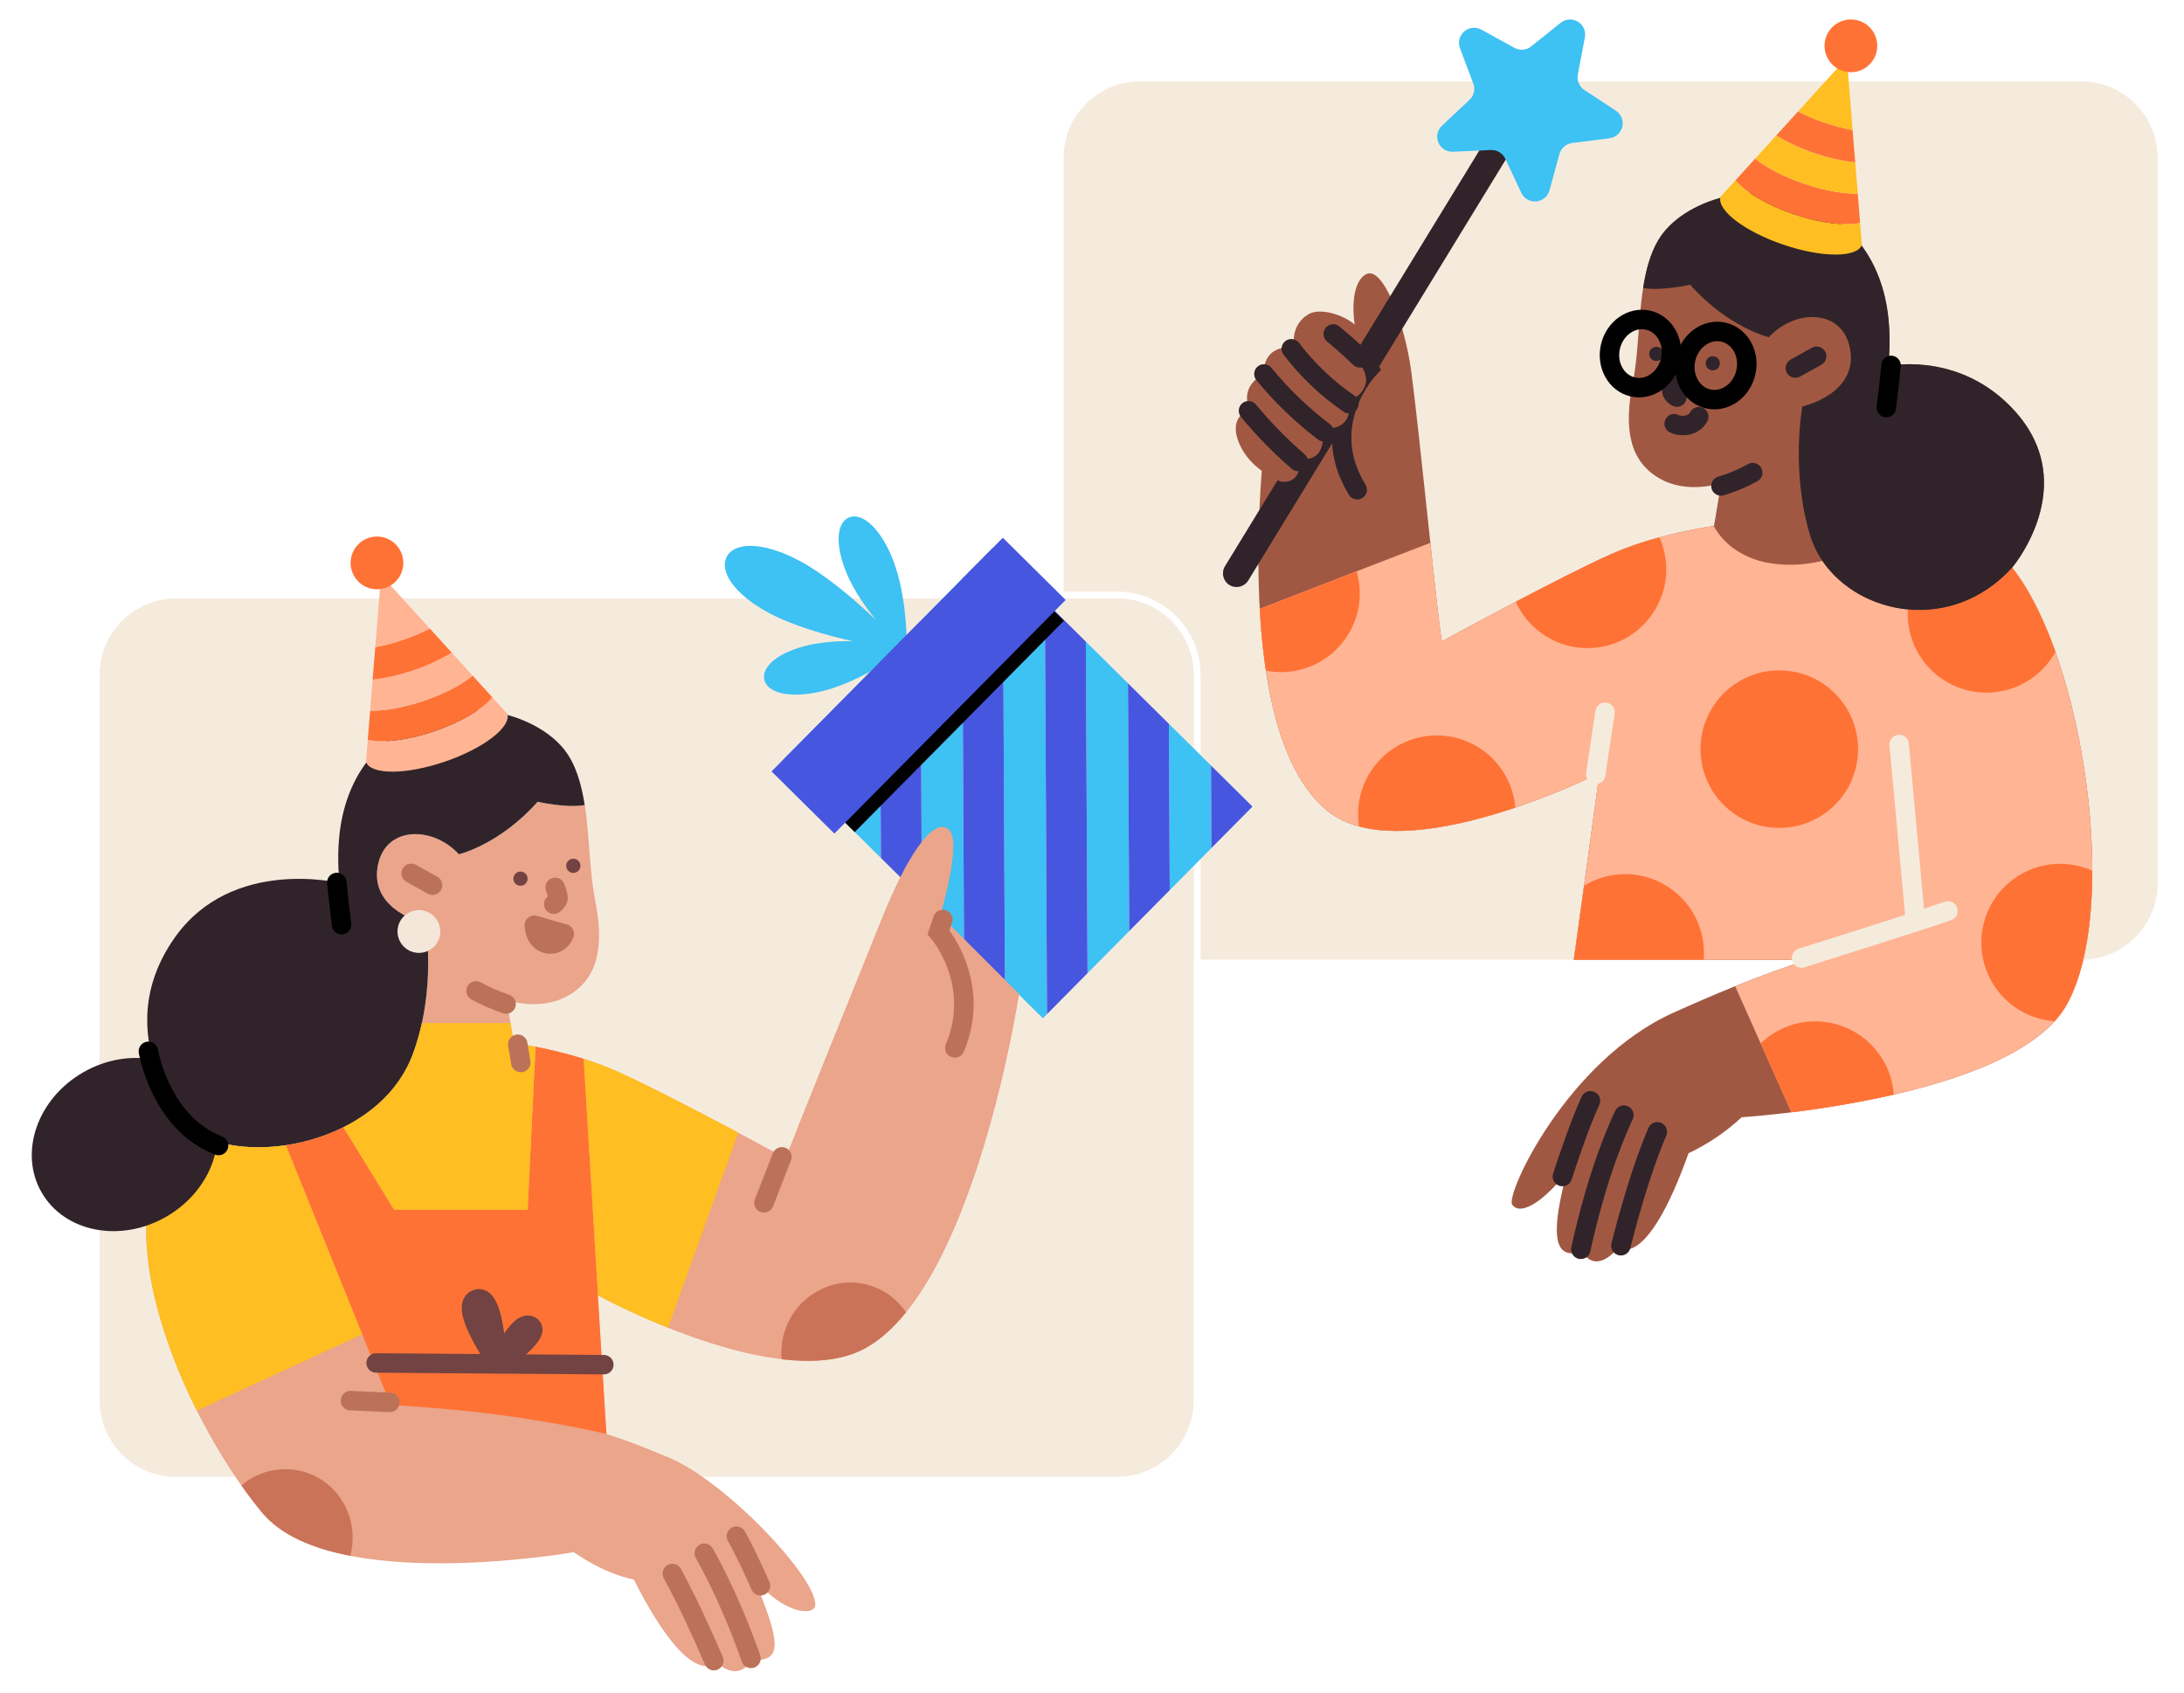 <svg width="449" height="348" viewBox="0 0 449 348" fill="none" xmlns="http://www.w3.org/2000/svg">
<g filter="url(#filter0_d_29_635)">
<path d="M427.868 12.732C432.038 12.732 436.038 14.389 438.986 17.338C441.935 20.287 443.592 24.286 443.592 28.457V177.59C443.592 181.76 441.935 185.76 438.986 188.709C436.038 191.658 432.038 193.314 427.868 193.314H234.381C230.21 193.314 226.211 191.658 223.262 188.709C220.313 185.76 218.656 181.76 218.656 177.59V28.457C218.656 24.286 220.313 20.287 223.262 17.338C226.211 14.389 230.21 12.732 234.381 12.732H427.868ZM427.868 11.324H234.381C229.838 11.329 225.483 13.135 222.271 16.347C219.06 19.559 217.253 23.914 217.248 28.457V177.59C217.253 182.132 219.06 186.487 222.271 189.699C225.483 192.911 229.838 194.718 234.381 194.722H427.868C432.41 194.718 436.765 192.911 439.977 189.699C443.189 186.487 444.995 182.132 445 177.59V28.457C444.995 23.914 443.189 19.559 439.977 16.347C436.765 13.135 432.41 11.329 427.868 11.324Z" fill="white"/>
<path d="M427.868 12.732H234.381C225.696 12.732 218.656 19.772 218.656 28.456V177.59C218.656 186.274 225.696 193.314 234.381 193.314H427.868C436.552 193.314 443.592 186.274 443.592 177.59V28.456C443.592 19.772 436.552 12.732 427.868 12.732Z" fill="#F5EBDD"/>
<path d="M229.685 119.04C233.855 119.04 237.855 120.697 240.804 123.645C243.753 126.594 245.409 130.594 245.409 134.764V283.898C245.409 288.068 243.753 292.067 240.804 295.016C237.855 297.965 233.855 299.622 229.685 299.622H36.198C32.028 299.622 28.028 297.965 25.079 295.016C22.131 292.067 20.474 288.068 20.474 283.898V134.764C20.474 130.594 22.131 126.594 25.079 123.645C28.028 120.697 32.028 119.04 36.198 119.04H229.685ZM229.685 117.632H36.198C31.656 117.636 27.301 119.443 24.089 122.655C20.877 125.867 19.07 130.222 19.066 134.764V283.898C19.07 288.44 20.877 292.795 24.089 296.007C27.301 299.219 31.656 301.025 36.198 301.03H229.685C234.227 301.025 238.582 299.219 241.794 296.007C245.006 292.795 246.813 288.44 246.817 283.898V134.764C246.813 130.222 245.006 125.867 241.794 122.655C238.582 119.443 234.227 117.636 229.685 117.632Z" fill="white"/>
<path d="M229.685 119.04H36.198C27.514 119.04 20.474 126.08 20.474 134.764V283.898C20.474 292.582 27.514 299.622 36.198 299.622H229.685C238.369 299.622 245.409 292.582 245.409 283.898V134.764C245.409 126.08 238.369 119.04 229.685 119.04Z" fill="#F5EBDD"/>
<path d="M186.423 129.812C186.423 129.667 186.423 129.46 186.423 129.245L186.592 129.118L186.426 129.083C186.426 126.056 186.169 117.065 183.23 110.215C180.618 104.129 177.013 101.316 174.511 102.39C172.008 103.464 171.561 108.022 174.159 114.098C175.609 117.484 177.893 120.755 180.094 123.451C175.662 119.251 169.611 114.045 164.147 111.18C156.755 107.308 151.007 107.424 149.412 110.458C147.818 113.493 150.996 118.298 158.381 122.173C163.186 124.697 169.748 126.566 175.324 127.837C172.335 127.734 169.344 127.987 166.414 128.59C159.951 130.041 156.53 133.071 157.125 135.726C157.72 138.38 162.109 139.658 168.572 138.207C175.771 136.592 183.128 131.625 185.659 129.798L186.106 129.865C186.289 130.037 186.398 130.132 186.398 130.132C186.398 130.132 186.398 130.051 186.398 129.907H186.504L186.423 129.812Z" fill="#3EC1F3"/>
<path d="M257.494 161.819L257.385 161.714V161.932L257.494 161.819Z" fill="#3EC1F3"/>
<path d="M249.056 170.345L248.968 153.382L240.309 144.811L240.481 179.005L249.056 170.345Z" fill="#3EC1F3"/>
<path d="M189.235 123.665L189.524 180.723L198.183 189.294L197.807 115.006L189.235 123.665Z" fill="#3EC1F3"/>
<path d="M160.853 152.34L181.107 172.391L180.903 132.082L160.853 152.34Z" fill="#3EC1F3"/>
<path d="M232.153 187.418L231.896 136.482L223.233 127.907L223.578 196.081L232.153 187.418Z" fill="#3EC1F3"/>
<path d="M214.82 119.579L206.16 111.007L206.597 197.627L214.401 205.35L215.249 204.495L214.82 119.579Z" fill="#3EC1F3"/>
<path d="M180.903 132.082L181.107 172.391L189.524 180.723L189.235 123.666L180.903 132.082Z" fill="#4756DF"/>
<path d="M203.942 108.811L197.807 115.006L198.183 189.295L206.597 197.627L206.16 111.007L203.942 108.811Z" fill="#4756DF"/>
<path d="M223.578 196.081L223.233 127.907L214.819 119.579L215.249 204.494L223.578 196.081Z" fill="#4756DF"/>
<path d="M240.481 179.005L240.309 144.811L231.896 136.482L232.153 187.418L240.481 179.005Z" fill="#4756DF"/>
<path d="M257.385 161.932V161.714L248.968 153.382L249.056 170.345L257.385 161.932Z" fill="#4756DF"/>
<path d="M217.301 122.215L174.289 165.664" stroke="black" stroke-width="4" stroke-linejoin="round"/>
<path d="M206.171 106.559L158.62 154.594L171.536 167.38L219.087 119.345L206.171 106.559Z" fill="#4756DF"/>
<path d="M193.312 184.162C193.312 184.162 197.888 169.025 195.072 166.561C191.671 163.587 185.919 173.249 181.283 184.866C176.408 197.07 162.275 231.683 161.571 234.147C161.571 234.147 137.49 220.982 126.722 216.195C117.217 211.971 105.64 210.436 105.64 210.436L104.168 201.597C104.168 201.597 111.043 204.061 116.936 200.615C122.828 197.169 124.303 190.79 122.339 180.969C121.174 175.15 121.216 167.945 120.227 161.52C116.305 162.182 110.561 160.834 110.561 160.834C102.7 169.673 94.368 171.637 94.368 171.637C88.965 165.745 79.14 165.745 77.669 174.101C76.039 183.342 87.49 185.887 87.49 185.887C87.49 185.887 89.82 199.298 84.892 212.675C78.045 231.261 50.444 236.193 39.13 228.163C18.714 242.596 36.776 286.446 53.915 307.014C67.995 323.91 117.981 315.11 117.981 315.11C117.981 315.11 123.613 319.334 130.301 320.742C142.27 344.327 147.198 337.639 147.198 337.639C147.198 337.639 151.422 342.215 154.59 337.287C160.927 337.639 160.574 333.767 154.942 320.39C161.279 328.135 167.481 328.159 167.615 326.023C167.967 320.39 149.31 300.678 137.694 295.75C128.967 292.046 124.669 290.821 124.669 290.821L122.909 262.308C122.909 262.308 160.265 282.824 177.823 273.221C200.352 260.9 209.504 200.354 209.504 200.354L193.312 184.162Z" fill="#EAA58B"/>
<path d="M84.892 212.675C89.82 199.299 87.469 185.88 87.469 185.88C87.469 185.88 76.018 183.335 77.648 174.095C79.119 165.745 88.944 165.745 94.347 171.63C94.347 171.63 102.693 169.666 110.54 160.827C110.54 160.827 116.284 162.175 120.206 161.514C119.519 157.089 118.344 153.023 115.939 150.02C110.047 142.656 93.84 137.742 81.073 147.074C68.305 156.406 69.284 171.63 69.777 177.523C69.777 177.523 47.695 172.116 35.948 188.731C21.516 209.148 39.116 228.157 39.116 228.157C50.444 236.193 78.045 231.261 84.892 212.675Z" fill="#30242A"/>
<path d="M123.525 272.295L122.909 262.309H122.941L119.995 213.675C116.744 212.67 113.442 211.839 110.103 211.186L108.477 244.708H81.02L70.59 227.759C66.867 229.596 62.88 230.839 58.773 231.444L74.458 270.32L80.316 284.837C80.316 284.837 93.692 285.541 105.661 287.302C117.629 289.062 124.669 290.822 124.669 290.822L123.525 272.295Z" fill="#FF7235"/>
<path d="M193.836 185.035C193.547 185.953 193.252 186.848 192.96 187.682C192.96 187.682 201.936 198.066 196.304 211.443" stroke="#BB7259" stroke-width="4" stroke-miterlimit="10" stroke-linecap="round"/>
<path d="M160.747 233.834L157.054 243.3" stroke="#BB7259" stroke-width="4" stroke-miterlimit="10" stroke-linecap="round"/>
<path d="M156.35 322.031C154.861 318.655 153.02 314.705 151.394 311.822" stroke="#BB7259" stroke-width="4" stroke-miterlimit="10" stroke-linecap="round"/>
<path d="M144.787 315.332C149.011 322.77 152.323 331.099 154.4 336.949" stroke="#BB7259" stroke-width="4" stroke-miterlimit="10" stroke-linecap="round"/>
<path d="M138.218 319.5C141.386 325.315 144.47 332.091 146.758 337.417" stroke="#BB7259" stroke-width="4" stroke-miterlimit="10" stroke-linecap="round"/>
<path d="M124.141 276.565L77.324 276.213" stroke="#724342" stroke-width="4" stroke-miterlimit="10" stroke-linecap="round"/>
<path d="M63.131 298.794C60.846 298.019 58.399 297.85 56.03 298.304C53.66 298.758 51.449 299.82 49.613 301.385C51.039 303.402 52.479 305.293 53.915 307.017C57.808 311.689 64.444 314.41 72.008 315.864C73.927 308.69 70.108 301.195 63.131 298.794Z" fill="#CA7358"/>
<path d="M177.823 273.221C180.882 271.549 183.691 268.997 186.271 265.808C184.601 263.296 182.151 261.405 179.298 260.426C171.994 257.916 163.993 261.929 161.426 269.388C160.758 271.333 160.509 273.398 160.698 275.446C167.087 276.199 173.155 275.773 177.823 273.221Z" fill="#CA7358"/>
<path d="M58.769 231.444C51.187 232.574 43.781 231.465 39.13 228.164C24.293 238.654 29.777 264.674 40.461 286.01L74.458 270.321L58.769 231.444Z" fill="#FFBE21"/>
<path d="M84.892 212.675C82.35 219.571 76.951 224.587 70.59 227.759L81.02 244.708H108.477L110.103 211.204C107.4 210.672 105.64 210.436 105.64 210.436L104.957 206.339H86.73C86.263 208.491 85.649 210.608 84.892 212.675Z" fill="#FFBE21"/>
<path d="M126.718 216.195C124.526 215.235 122.281 214.4 119.995 213.692L122.941 262.326C127.617 264.802 132.425 267.022 137.342 268.976L151.774 228.868C143.861 224.643 133.016 219.011 126.718 216.195Z" fill="#FFBE21"/>
<path d="M34.194 246.136C43.622 240.692 47.432 229.64 42.704 221.451C37.976 213.262 26.5 211.036 17.072 216.48C7.643 221.923 3.833 232.975 8.561 241.164C13.289 249.353 24.765 251.579 34.194 246.136Z" fill="#30242A"/>
<path d="M30.506 212.146C30.506 212.146 32.97 226.931 44.939 231.507" stroke="black" stroke-width="4" stroke-linecap="round" stroke-linejoin="round"/>
<path d="M296.627 125.2L298.035 135.761" stroke="#F5EBDC" stroke-width="4" stroke-miterlimit="10" stroke-linecap="round"/>
<path d="M413.671 112.704C413.671 112.704 429.512 94.047 411.911 78.207C401.153 68.526 388.231 71.223 388.231 71.223C388.72 65.33 389.703 50.102 376.935 40.774C364.168 31.445 347.957 36.356 342.065 43.72C336.172 51.084 337.647 64.841 335.683 74.662C333.719 84.483 335.19 90.855 341.083 94.308C346.975 97.761 353.854 95.29 353.854 95.29L352.379 104.129C352.379 104.129 340.805 105.664 331.3 109.888C320.529 114.675 296.451 127.84 296.451 127.84C295.747 125.376 291.875 85.247 290.115 72.222C288.774 62.299 284.131 50.046 280.611 52.51C277.196 54.9 278.498 62.718 278.498 62.718L260.546 81.375C260.546 81.375 251.672 145.346 272.866 162.69C288.355 175.362 328.836 154.945 328.836 154.945L323.556 193.315H371.859C371.859 193.315 362.802 195.722 343.973 204.227C322.148 214.083 309.476 241.54 310.884 243.652C312.292 245.764 316.516 244.004 322.148 236.964C317.22 255.269 322.148 253.861 325.316 253.509C328.537 258.141 332.708 252.453 332.708 252.453C332.708 252.453 338.34 257.733 347.141 233.092C351.139 231.207 354.82 228.713 358.053 225.7C358.053 225.7 414.023 222.18 424.935 202.467C435.848 182.754 428.455 131.36 413.671 112.704Z" fill="#A15842"/>
<path d="M340.505 70.216C341.312 70.216 341.966 69.562 341.966 68.755C341.966 67.948 341.312 67.294 340.505 67.294C339.698 67.294 339.044 67.948 339.044 68.755C339.044 69.562 339.698 70.216 340.505 70.216Z" fill="#30242A"/>
<path d="M80.14 284.31L72.043 283.958" stroke="#BB7259" stroke-width="4" stroke-miterlimit="10" stroke-linecap="round"/>
<path d="M104.045 202.421C101.918 201.691 99.854 200.788 97.874 199.721" stroke="#BB7259" stroke-width="4" stroke-miterlimit="10" stroke-linecap="round"/>
<path d="M69.242 177.428C69.509 180.114 69.872 183.458 70.224 186.098" stroke="black" stroke-width="4" stroke-linecap="round" stroke-linejoin="round"/>
<path d="M102.302 276.185C102.302 276.185 94.146 264.642 97.934 263.125C100.993 261.9 101.866 270.88 102.302 276.185Z" stroke="#724342" stroke-width="4" stroke-linecap="round" stroke-linejoin="round"/>
<path d="M102.559 276.389C102.559 276.389 106.569 267.131 109.086 268.613C111.117 269.81 105.759 273.971 102.559 276.389Z" stroke="#724342" stroke-width="4" stroke-linecap="round" stroke-linejoin="round"/>
<path d="M106.442 210.683L107.069 214.435" stroke="#BB7259" stroke-width="4" stroke-miterlimit="10" stroke-linecap="round"/>
<path d="M88.919 177.984L84.536 175.548" stroke="#BB7259" stroke-width="4" stroke-miterlimit="10" stroke-linecap="round"/>
<path d="M109.839 186.221C110.089 190.84 114.834 191.223 115.996 187.981L109.839 186.221Z" stroke="#BB7259" stroke-width="4" stroke-linecap="round" stroke-linejoin="round"/>
<path d="M107.005 178.107C107.812 178.107 108.466 177.453 108.466 176.646C108.466 175.84 107.812 175.186 107.005 175.186C106.199 175.186 105.544 175.84 105.544 176.646C105.544 177.453 106.199 178.107 107.005 178.107Z" fill="#724342"/>
<path d="M117.868 175.467C118.675 175.467 119.329 174.813 119.329 174.006C119.329 173.199 118.675 172.545 117.868 172.545C117.062 172.545 116.408 173.199 116.408 174.006C116.408 174.813 117.062 175.467 117.868 175.467Z" fill="#724342"/>
<path d="M114.13 178.432C114.482 179.364 114.813 180.389 114.707 180.773C114.558 181.233 114.256 181.629 113.852 181.895" stroke="#BB7259" stroke-width="4" stroke-miterlimit="10" stroke-linecap="round"/>
<path d="M101.215 139.358L103.077 141.403L104.309 142.762C105.094 145.508 99.381 149.883 91.439 152.594C83.498 155.304 76.303 155.329 75.247 152.675L75.395 150.844L75.62 148.088C78.602 148.792 83.776 148.225 89.313 146.328C94.85 144.43 99.293 141.752 101.215 139.358Z" fill="#FFB494"/>
<path d="M87.166 140.069C91.32 138.661 94.861 136.781 97.184 134.922L101.215 139.358C99.293 141.751 94.843 144.448 89.303 146.338C83.762 148.228 78.591 148.802 75.609 148.098L76.092 142.114C79.066 142.167 83.012 141.484 87.166 140.069Z" fill="#FF7235"/>
<path d="M92.868 130.178L97.184 134.923C94.861 136.781 91.32 138.654 87.166 140.069C83.012 141.484 79.07 142.181 76.092 142.118L76.606 135.722C82.354 135.028 87.893 133.139 92.868 130.178Z" fill="#FFB494"/>
<path d="M82.889 127.53C84.768 126.894 86.6 126.126 88.37 125.231L92.869 130.177C87.893 133.139 82.354 135.027 76.606 135.721L77.148 129.061C79.095 128.686 81.013 128.174 82.889 127.53Z" fill="#FF7235"/>
<path d="M77.148 129.062L78.348 114.207L88.373 125.232C86.603 126.127 84.772 126.895 82.892 127.531C81.016 128.175 79.096 128.686 77.148 129.062Z" fill="#FFB494"/>
<path d="M77.5 117.15C80.494 117.15 82.921 114.723 82.921 111.729C82.921 108.735 80.494 106.308 77.5 106.308C74.506 106.308 72.079 108.735 72.079 111.729C72.079 114.723 74.506 117.15 77.5 117.15Z" fill="#FF7235"/>
<path d="M86.124 191.906C88.554 191.906 90.524 189.936 90.524 187.506C90.524 185.075 88.554 183.105 86.124 183.105C83.694 183.105 81.724 185.075 81.724 187.506C81.724 189.936 83.694 191.906 86.124 191.906Z" fill="#F4E6D8"/>
<path d="M361.971 210.511L362.876 212.535L368.297 224.683C384.982 222.62 416.969 216.861 424.935 202.467C435.848 182.754 428.456 131.361 413.671 112.704C401.351 126.253 382.3 122.56 374.661 111.296C373.253 111.646 371.819 111.881 370.374 112C368.119 112.208 365.846 112.119 363.615 111.733C360.941 111.286 358.409 110.219 356.223 108.617C353.438 106.523 352.421 104.256 352.421 104.256L351.949 104.189C349.788 104.509 339.731 106.139 331.3 109.888C320.529 114.675 296.451 127.841 296.451 127.841C296.134 126.735 295.18 118.03 294.064 107.6L280.392 112.88L278.91 113.454L271.838 116.193L258.979 121.17C259.902 137.743 263.362 154.91 272.866 162.69C288.355 175.362 328.836 154.946 328.836 154.946L323.556 193.315H371.859C371.859 193.315 366.906 194.635 356.723 198.753L359.067 204.002L361.971 210.511Z" fill="#FFB494"/>
<path d="M295.395 147.201C291.1 147.201 286.982 148.907 283.945 151.943C280.908 154.98 279.202 159.099 279.202 163.393C279.203 164.235 279.267 165.075 279.396 165.907C288.626 168.371 301.312 165.477 311.528 162.034C311.187 157.99 309.34 154.221 306.352 151.474C303.364 148.726 299.454 147.201 295.395 147.201Z" fill="#FF7235"/>
<path d="M279.554 117.984C279.554 116.454 279.337 114.933 278.91 113.464L271.838 116.203L258.979 121.18C259.215 125.429 259.62 129.716 260.25 133.874C262.596 134.333 265.014 134.267 267.331 133.681C269.648 133.095 271.807 132.004 273.653 130.485C275.498 128.966 276.984 127.057 278.005 124.896C279.025 122.734 279.554 120.374 279.554 117.984Z" fill="#FF7235"/>
<path d="M326.372 129.248C329.07 129.247 331.725 128.572 334.096 127.283C336.466 125.995 338.478 124.135 339.946 121.872C341.415 119.608 342.295 117.014 342.507 114.324C342.718 111.634 342.254 108.935 341.157 106.47C337.79 107.359 334.495 108.502 331.3 109.888C326.344 112.091 318.568 116.069 311.616 119.723C312.898 122.562 314.973 124.971 317.59 126.66C320.208 128.35 323.257 129.248 326.372 129.248Z" fill="#FF7235"/>
<path d="M365.797 166.21C374.74 166.21 381.99 158.96 381.99 150.017C381.99 141.074 374.74 133.825 365.797 133.825C356.855 133.825 349.605 141.074 349.605 150.017C349.605 158.96 356.855 166.21 365.797 166.21Z" fill="#FF7235"/>
<path d="M334.116 175.714C331.133 175.713 328.209 176.541 325.668 178.104L323.556 193.314H350.242C350.284 192.85 350.309 192.382 350.309 191.906C350.309 187.612 348.603 183.493 345.566 180.457C342.529 177.42 338.411 175.714 334.116 175.714Z" fill="#FF7235"/>
<path d="M392.226 121.286C392.226 121.592 392.198 121.898 392.198 122.208C392.2 125.8 393.395 129.289 395.597 132.127C397.798 134.965 400.881 136.99 404.36 137.885C407.838 138.779 411.516 138.491 414.813 137.066C418.11 135.642 420.84 133.161 422.573 130.016C420.085 123.035 417.075 116.991 413.671 112.704C407.458 119.536 399.534 121.983 392.226 121.286Z" fill="#FF7235"/>
<path d="M407.335 189.794C407.336 193.896 408.893 197.844 411.692 200.841C414.491 203.839 418.323 205.663 422.415 205.945C423.387 204.887 424.232 203.72 424.935 202.467C428.526 195.983 430.135 186.067 430.149 175.01C427.682 173.905 424.978 173.435 422.284 173.642C419.589 173.85 416.989 174.728 414.721 176.198C412.453 177.668 410.589 179.682 409.299 182.057C408.009 184.432 407.333 187.092 407.335 189.794Z" fill="#FF7235"/>
<path d="M373.19 205.986C369.005 205.982 364.982 207.604 361.971 210.51L362.876 212.534L368.297 224.682C375.367 223.823 382.389 222.608 389.336 221.042C389.049 216.955 387.223 213.13 384.227 210.336C381.23 207.542 377.286 205.988 373.19 205.986Z" fill="#FF7235"/>
<path d="M400.471 183.282C391.008 186.507 378.248 190.428 370.374 192.963" stroke="#F5EBDC" stroke-width="4" stroke-miterlimit="10" stroke-linecap="round"/>
<path d="M390.442 149.066L393.782 185.394" stroke="#F5EBDC" stroke-width="4" stroke-miterlimit="10" stroke-linecap="round"/>
<path d="M321.201 237.886C322.356 234.32 324.816 226.995 326.978 222.31" stroke="#30242A" stroke-width="4" stroke-miterlimit="10" stroke-linecap="round"/>
<path d="M333.852 225.256C328.945 235.816 326.066 247.855 324.999 252.847" stroke="#30242A" stroke-width="4" stroke-miterlimit="10" stroke-linecap="round"/>
<path d="M340.727 228.691C337.559 235.999 334.785 245.975 333.229 252.114" stroke="#30242A" stroke-width="4" stroke-miterlimit="10" stroke-linecap="round"/>
<path d="M329.973 142.431L328.058 155.209" stroke="#F5EBDC" stroke-width="4" stroke-miterlimit="10" stroke-linecap="round"/>
<path d="M411.911 78.207C401.153 68.526 388.231 71.223 388.231 71.223C388.72 65.33 389.702 50.102 376.935 40.774C364.168 31.445 347.957 36.356 342.065 43.72C339.664 46.723 338.485 50.788 337.798 55.213C341.72 55.875 347.468 54.527 347.468 54.527C355.325 63.366 363.661 65.33 363.661 65.33C369.064 59.437 378.885 59.437 380.36 67.794C381.99 77.034 370.535 79.579 370.535 79.579C370.535 79.579 368.107 92.748 372.119 106.023C372.691 107.9 373.543 109.68 374.647 111.303C382.286 122.567 401.34 126.263 413.657 112.711C414.266 111.961 414.832 111.175 415.35 110.359C418.916 104.85 425.749 90.661 411.911 78.207Z" fill="#30242A"/>
<path d="M353.801 95.913C356.077 95.247 358.271 94.326 360.341 93.168" stroke="#30242A" stroke-width="4" stroke-miterlimit="10" stroke-linecap="round"/>
<path d="M388.777 71.121C388.509 73.806 388.15 77.151 387.798 79.791" stroke="black" stroke-width="4" stroke-miterlimit="10" stroke-linecap="round"/>
<path d="M369.099 71.677L373.482 69.241" stroke="#30242A" stroke-width="4" stroke-miterlimit="10" stroke-linecap="round"/>
<path d="M344.191 83.102C344.997 83.606 348.014 83.996 349.239 81.677" stroke="#30242A" stroke-width="4" stroke-miterlimit="10" stroke-linecap="round"/>
<path d="M352.125 72.152C352.932 72.152 353.586 71.498 353.586 70.691C353.586 69.885 352.932 69.231 352.125 69.231C351.318 69.231 350.664 69.885 350.664 70.691C350.664 71.498 351.318 72.152 352.125 72.152Z" fill="#30242A"/>
<path d="M344.011 74.251C343.786 75.222 343.6 76.282 343.754 76.644C343.965 77.081 344.317 77.434 344.754 77.644" stroke="#30242A" stroke-width="4" stroke-miterlimit="10" stroke-linecap="round"/>
<path d="M343.431 70.121C344.309 66.333 342.257 62.622 338.848 61.832C335.439 61.041 331.964 63.471 331.086 67.259C330.208 71.047 332.26 74.758 335.669 75.548C339.078 76.339 342.553 73.909 343.431 70.121Z" stroke="black" stroke-width="4" stroke-miterlimit="10" stroke-linecap="round"/>
<path d="M358.921 72.583C359.799 68.795 357.747 65.084 354.338 64.294C350.929 63.504 347.454 65.934 346.576 69.722C345.698 73.51 347.75 77.221 351.159 78.011C354.568 78.801 358.043 76.371 358.921 72.583Z" stroke="black" stroke-width="4" stroke-miterlimit="10" stroke-linecap="round"/>
<path d="M343.797 69.582L346.261 69.934" stroke="black" stroke-width="4" stroke-miterlimit="10" stroke-linecap="round"/>
<path d="M274.098 64.654C274.098 64.654 280.787 70.286 281.491 71.694C281.491 71.694 270.578 82.958 279.026 96.687" stroke="#30242A" stroke-width="4" stroke-miterlimit="10" stroke-linecap="round"/>
<path d="M309.942 28.188C310.751 26.866 310.335 25.139 309.013 24.33C307.691 23.521 305.963 23.937 305.155 25.259L251.833 112.419C251.025 113.741 251.441 115.469 252.763 116.277C254.085 117.086 255.812 116.67 256.621 115.348L309.942 28.188Z" fill="#30242A"/>
<path d="M314.787 5.541L320.849 0.69C321.343 0.293 321.947 0.058 322.58 0.015C323.212 -0.027 323.842 0.125 324.385 0.452C324.928 0.779 325.358 1.265 325.616 1.844C325.875 2.422 325.949 3.067 325.83 3.689L324.376 11.324C324.262 11.926 324.328 12.548 324.566 13.111C324.805 13.675 325.206 14.156 325.717 14.492L332.201 18.759C332.731 19.106 333.142 19.608 333.378 20.196C333.614 20.785 333.663 21.431 333.52 22.049C333.377 22.666 333.048 23.225 332.577 23.649C332.107 24.074 331.517 24.344 330.888 24.423L323.204 25.405C322.596 25.482 322.024 25.737 321.561 26.139C321.098 26.54 320.765 27.07 320.603 27.661L318.55 35.145C318.382 35.755 318.031 36.3 317.544 36.705C317.057 37.11 316.458 37.356 315.827 37.41C315.196 37.465 314.564 37.325 314.015 37.009C313.466 36.694 313.027 36.217 312.756 35.645L309.451 28.604C309.188 28.053 308.767 27.591 308.242 27.278C307.717 26.965 307.111 26.814 306.501 26.844L298.757 27.196C298.12 27.236 297.486 27.078 296.942 26.744C296.398 26.41 295.97 25.916 295.718 25.329C295.465 24.743 295.4 24.093 295.532 23.468C295.663 22.843 295.984 22.274 296.451 21.839L302.108 16.523C302.555 16.104 302.867 15.561 303.005 14.964C303.144 14.367 303.102 13.742 302.886 13.169L300.147 5.907C299.922 5.313 299.885 4.665 300.041 4.049C300.196 3.434 300.537 2.881 301.017 2.465C301.497 2.049 302.092 1.791 302.724 1.725C303.355 1.658 303.992 1.787 304.547 2.094L311.352 5.836C311.889 6.132 312.503 6.262 313.114 6.209C313.726 6.157 314.308 5.924 314.787 5.541Z" fill="#3EC1F3"/>
<path d="M278.498 62.718C276.034 60.606 271.3 59.236 268.994 60.606C265.101 62.918 266.058 67.41 266.058 67.41C266.058 67.41 259.722 66.424 259.8 72.915C259.8 72.915 254.699 75.147 256.931 80.248C256.931 80.248 252.516 81.364 254.614 86.799C256.322 91.231 260.261 93.55 262.658 94.751C264.77 95.807 268.009 94.283 266.882 90.175C266.882 90.175 269.346 90.879 270.754 89.471C272.697 87.528 271.81 83.838 271.81 83.838C271.81 83.838 274.274 84.542 276.034 83.134C278.182 81.416 277.09 78.206 277.09 78.206C277.877 78.1 278.621 77.782 279.241 77.286C279.861 76.79 280.334 76.135 280.611 75.39C282.019 71.87 276.738 67.646 276.738 67.646L278.498 62.718Z" fill="#A15842"/>
<path d="M256.674 80.449C259.773 84.21 263.188 87.7 266.882 90.879" stroke="#30242A" stroke-width="4" stroke-miterlimit="10" stroke-linecap="round"/>
<path d="M259.842 72.884C263.472 77.322 267.614 81.315 272.183 84.778" stroke="#30242A" stroke-width="4" stroke-miterlimit="10" stroke-linecap="round"/>
<path d="M265.474 67.706C268.8 72.077 272.804 75.888 277.333 78.995" stroke="#30242A" stroke-width="4" stroke-miterlimit="10" stroke-linecap="round"/>
<path d="M274.098 64.654C274.098 64.654 277.397 67.431 279.604 69.582" stroke="#30242A" stroke-width="4" stroke-miterlimit="10" stroke-linecap="round"/>
<path d="M356.803 33.05L354.945 35.096L353.709 36.454C352.924 39.2 358.637 43.575 366.582 46.286C374.527 48.996 381.719 49.021 382.775 46.367L382.627 44.536L382.405 41.78C379.42 42.484 374.249 41.917 368.709 40.02C363.168 38.123 358.729 35.444 356.803 33.05Z" fill="#FFBE21"/>
<path d="M370.856 33.761C366.702 32.353 363.161 30.473 360.838 28.615L356.803 33.05C358.729 35.444 363.178 38.14 368.716 40.031C374.253 41.921 379.427 42.495 382.412 41.791L381.93 35.806C378.956 35.859 375.01 35.176 370.856 33.761Z" fill="#FF7235"/>
<path d="M365.153 23.87L360.838 28.615C363.161 30.473 366.702 32.346 370.856 33.761C375.01 35.176 378.952 35.873 381.93 35.81L381.413 29.414C375.666 28.72 370.127 26.831 365.153 23.87Z" fill="#FFBE21"/>
<path d="M375.133 21.223C373.253 20.587 371.42 19.819 369.648 18.924L365.153 23.852C370.127 26.814 375.666 28.703 381.413 29.397L380.874 22.737C378.927 22.366 377.009 21.861 375.133 21.223Z" fill="#FF7235"/>
<path d="M380.874 22.754L379.674 7.899L369.648 18.924C371.42 19.819 373.253 20.587 375.133 21.223C377.008 21.867 378.927 22.378 380.874 22.754Z" fill="#FFBE21"/>
<path d="M380.518 10.842C383.512 10.842 385.939 8.415 385.939 5.421C385.939 2.427 383.512 0 380.518 0C377.525 0 375.098 2.427 375.098 5.421C375.098 8.415 377.525 10.842 380.518 10.842Z" fill="#FF7235"/>
</g>
<defs>
<filter id="filter0_d_29_635" x="2.53" y="0" width="446.47" height="347.572" filterUnits="userSpaceOnUse" color-interpolation-filters="sRGB">
<feFlood flood-opacity="0" result="BackgroundImageFix"/>
<feColorMatrix in="SourceAlpha" type="matrix" values="0 0 0 0 0 0 0 0 0 0 0 0 0 0 0 0 0 0 127 0" result="hardAlpha"/>
<feOffset dy="4"/>
<feGaussianBlur stdDeviation="2"/>
<feComposite in2="hardAlpha" operator="out"/>
<feColorMatrix type="matrix" values="0 0 0 0 0 0 0 0 0 0 0 0 0 0 0 0 0 0 0.25 0"/>
<feBlend mode="normal" in2="BackgroundImageFix" result="effect1_dropShadow_29_635"/>
<feBlend mode="normal" in="SourceGraphic" in2="effect1_dropShadow_29_635" result="shape"/>
</filter>
</defs>
</svg>
